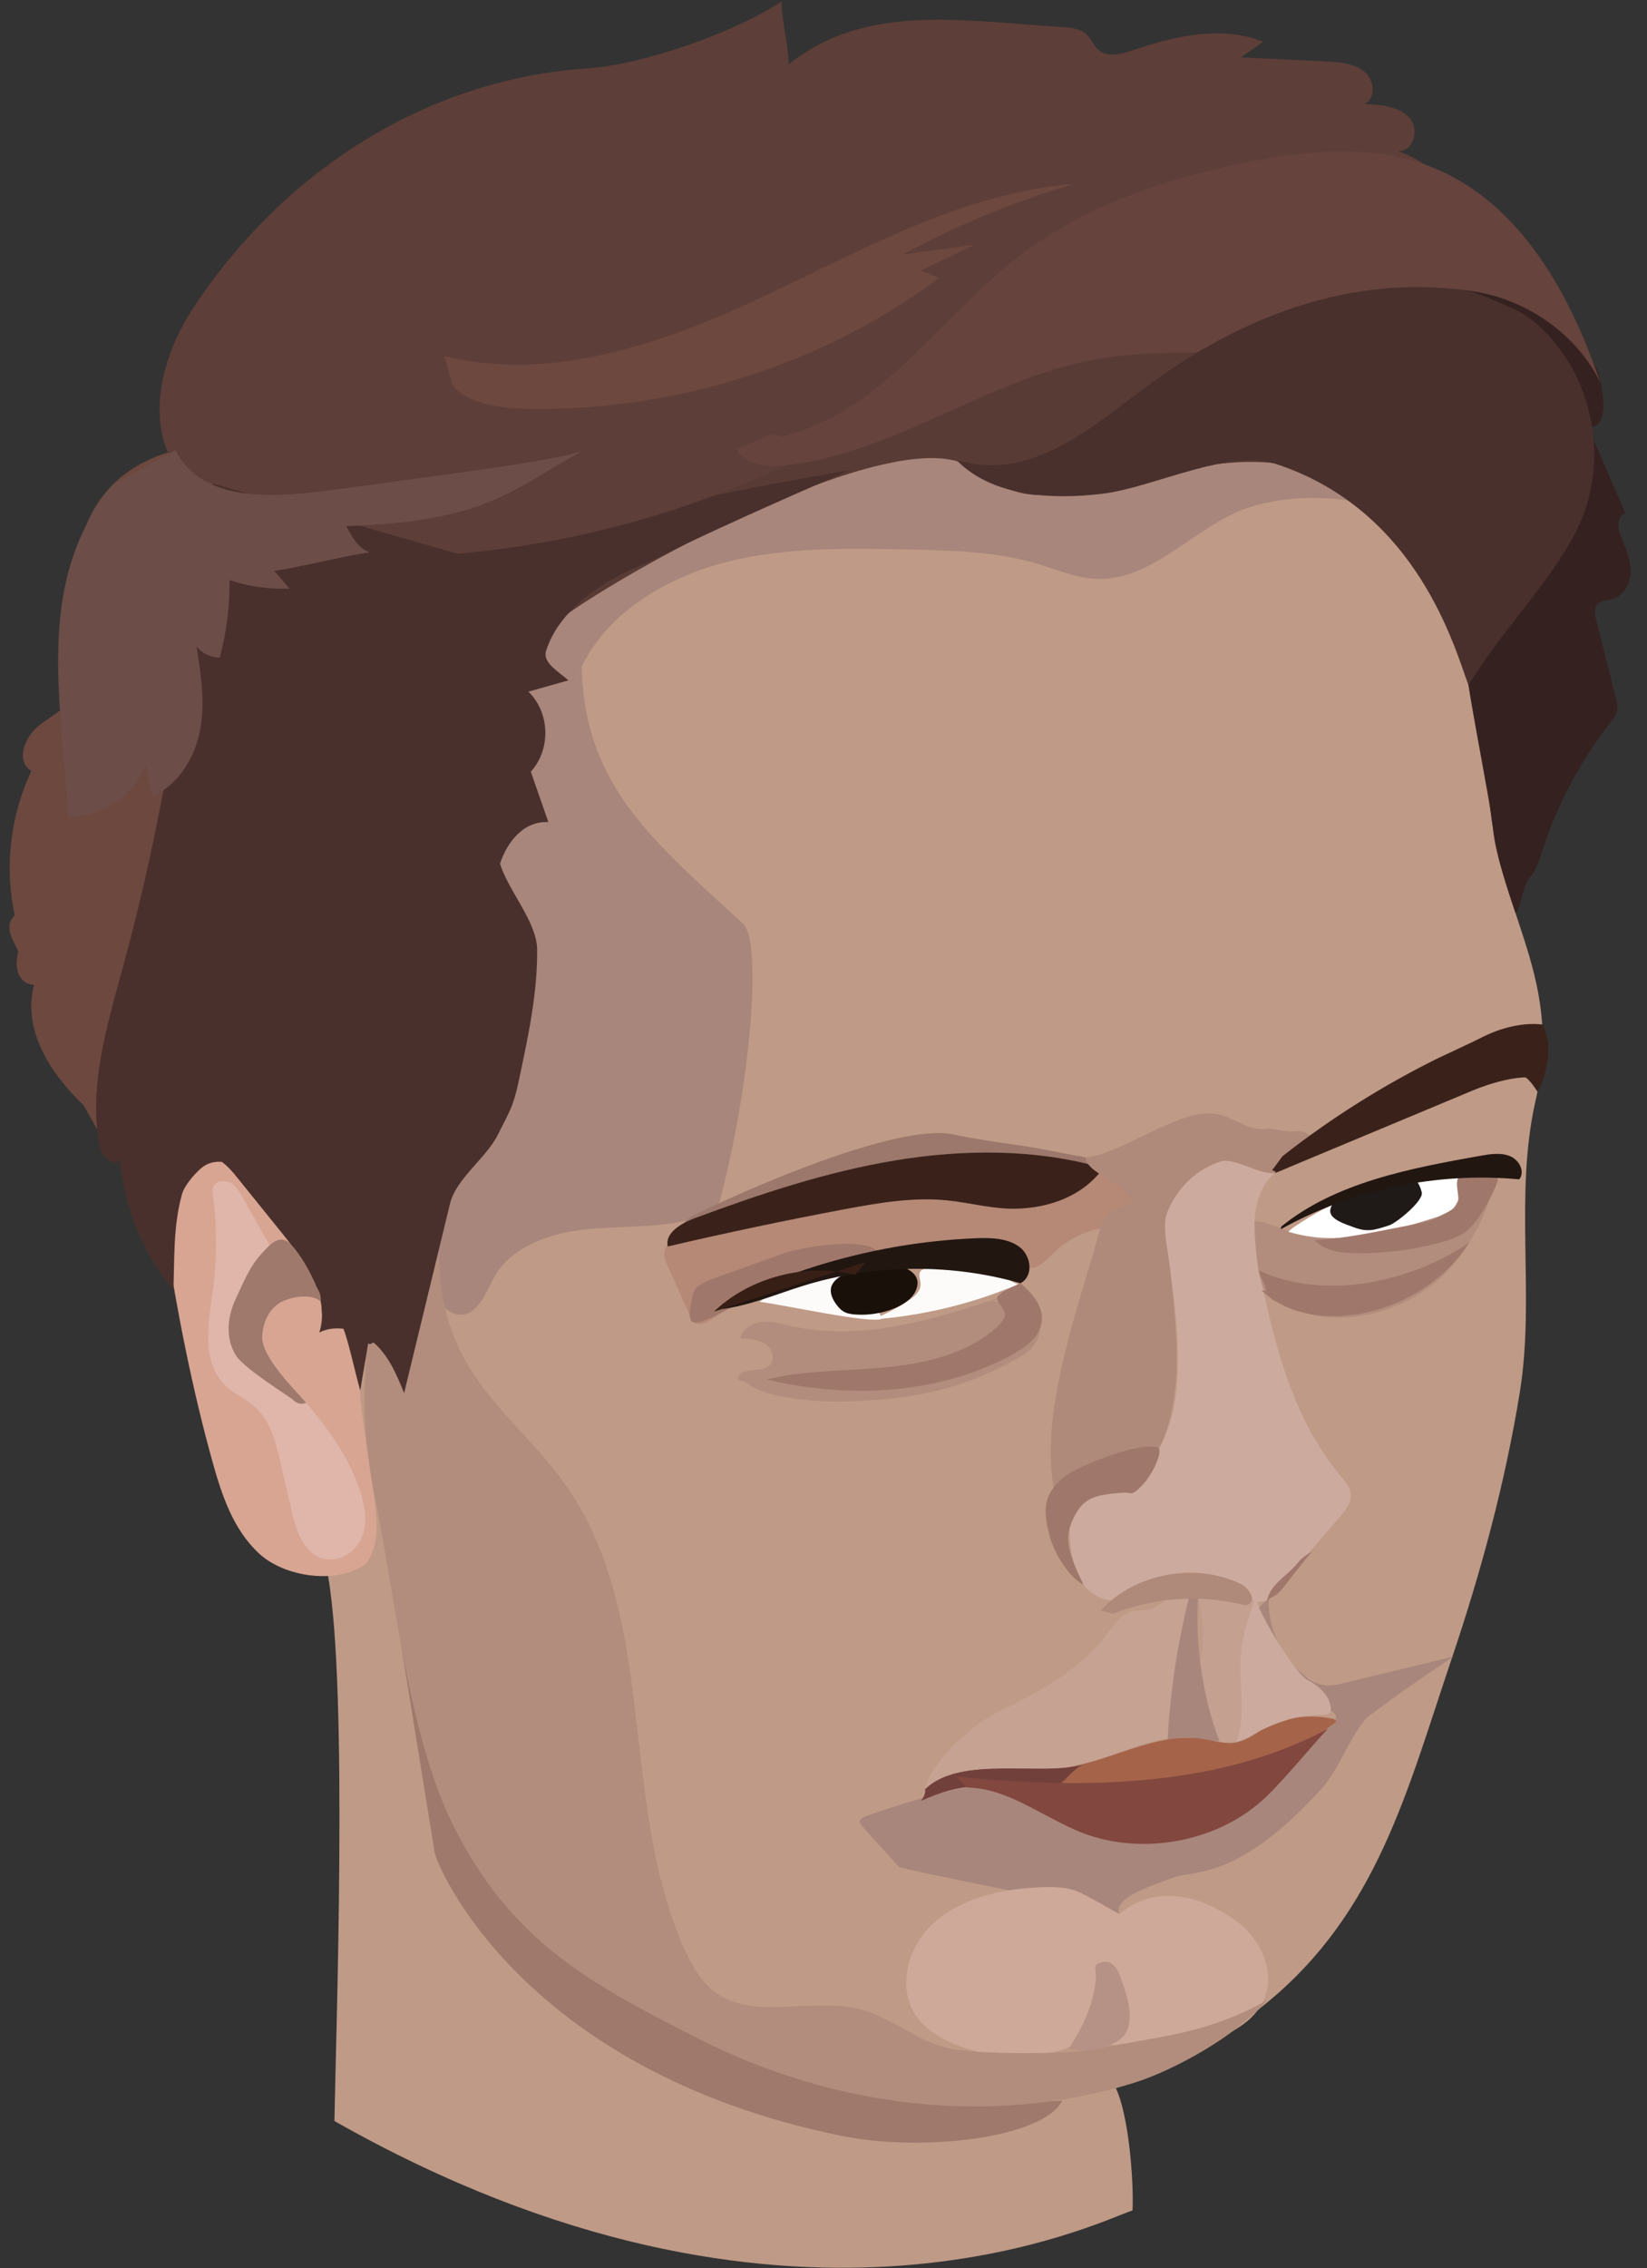 <svg xmlns="http://www.w3.org/2000/svg" width="85" height="117" viewBox="0 0 85 117">
    <rect x="0" y="0" width="85" height="117" fill="#333333" stroke="none"/>
    <g fill="none" fill-rule="evenodd">
        <path fill="#BF9A86" d="M71.891 27.504c1.899 4.017 4.796 9.1 4.661 13.465-.219 7.085 3.664 10.222 1.851 17.072-1.295 4.892-.358 10.08-1.343 15.034-.92 4.627-2.32 9.165-3.997 13.606-2.534 6.712-4.282 12.939-10.206 17.426-5.923 4.487-11.962 6.13-19.517 3.036-2.538-1.04-6.763-3.018-9.09-4.421-1.852-1.116-4.493-2.95-6.376-4.02-5.41-3.074-7.623-9.266-9.176-15.001-1.207-4.458-2.057-10.372-.843-13.604 1.044-2.777 2.751-5.292 3.933-8.021 2.106-4.864 2.003-10.276 1.802-15.511-.115-2.97-.23-6.052.995-8.8.942-2.11 2.612-3.865 4.392-5.437 3.737-3.3 8.17-6.015 13.12-7.31 4.95-1.297 10.446-1.082 14.99 1.137.795.388 1.605.847 2.504.85.667.002 1.302-.25 1.912-.505 3.092-1.295 7.286-2.574 9.373-.094" transform="rotate(-2 42.8 33.204)"/>
        <path fill="#BF9A86" d="M14.615 108.475c.22-4.308 1.488-22.176.653-28.11.088-.94-2.367-2.588-1.697-3.641 1.258-1.978 4.14-7.96 4.093-10.256.756 2.991-.523 9.277.234 12.268.857 3.39 1.535 7.196 3.186 10.318 1.453 2.745 3.481 5.197 5.734 7.421 7.497 7.406 17.307 12.984 28.16 11.709.629 1.456.761 4.882.641 6.336-1.763.496-18.054 8.043-41.004-6.045" transform="rotate(-2 42.8 33.204)"/>
        <path fill="#A8867B" d="M75.922 31.037c-.954-3.911-7.992-5.462-11.937-3.852-2.5 1.02-4.582 3.364-7.297 3.16-1.052-.078-2.015-.548-3.007-.884-2.058-.7-4.281-.833-6.47-.96-3.213-.187-6.483-.37-9.62.323-3.136.694-6.177 2.405-7.597 5.108-1.558 2.966-1.157 6.948-3.883 9.056-1.38-2.851-.939-6.15-.47-9.254.304-2.013.656-4.133 2.018-5.721 1.24-1.447 3.137-2.236 4.957-2.972 4.21-1.703 8.536-3.432 13.115-3.641 3.789-.173 7.566.709 11.352.487 2.15-.126 4.286-.606 6.434-.471 5.104.32 12.198 4.849 12.405 9.62" transform="rotate(-2 42.8 33.204)"/>
        <path fill="#FCFBFA" d="M50.718 66.813c-2.205.773-4.54 1.216-6.89 1.31.64-.242 1.257-.541 1.838-.892.33-.2.68-.47.688-.836.005-.239-.132-.516.04-.694.126-.13.343-.075.53-.093 1.31-.127 2.312.475 3.39.421.399-.02.595.404 1.118.551" transform="rotate(-2 42.8 33.204)"/>
        <path fill="#593B35" d="M50.138 24.203c2.526.342.34 3.064 9.897.928 2.851-.638 5.791-.876 8.48.2 1.795.719 3.223 2.068 4.336 3.564 3.066 4.125 3.926 9.296 4.704 14.269L79.6 34.81c.477-1.95.955-3.902 1.213-5.885.343-2.633.294-5.309-.143-7.927-.417-2.493-1.534-5.29-4.106-6.064-1.871-.563-3.881.152-5.718.818-4.086 1.48-8.419 2.78-12.77 2.334-1.452-.149-2.883-.492-4.345-.514-1.732-.026-3.434.398-5.109.82-4.109 1.033-8.378 2.145-11.569 4.78-1.188.98-2.212 2.162-3.586 2.9-1.419.761-3.112.993-4.51 1.788-3.183 1.812-3.833 5.792-4.156 9.254.266-3.284 3.63-5.485 6.66-7.18 5.445-3.046 15.34-7.455 18.677-5.73" transform="rotate(-2 42.8 33.204)"/>
        <path fill="#C4A090" d="M60.112 83.238c.335 1.271.236 2.639-.278 3.86-.401.952-1.054 1.84-1.155 2.857-.012.123-.01.26.081.349.078.074.197.092.308.103 1.023.106 1.544.447 2.56.289 1.157-.18 2.794-.895 3.908-1.242.406-.126.85-.281 1.052-.634.233-.407-.189-.807-.521-1.146-.333-.34-.73-.412-1.122-.688-.827-.582-1.241-1.712-1.453-2.659-.074-.331-.113-.692-.35-.948-.609-.653-1.963-.696-2.931-1.094" transform="rotate(-2 42.8 33.204)"/>
        <path fill="#9E796C" d="M18.922 84.157c.286 2.31 1.064 8.356 1.35 10.666.08.647 4.027 11.332 20.375 15.308 4.392 1.067 10.604.439 11.538-1.398-3.729.097-7.325-1.152-10.81-2.383-3.546-1.253-7.186-2.558-9.983-4.945-1.56-1.33-2.801-2.953-4.296-4.347-2.77-2.585-6.692-4.901-6.79-8.562" transform="rotate(-2 42.8 33.204)"/>
        <path fill="#A8867B" d="M42.254 93.974c.019-.141.187-.214.33-.26 1.442-.46 2.91-.845 4.397-1.152 1.33-.275 2.89-.435 3.895.42.245.209.428.454.563.722.147.107.273.201.362.26 2.078 1.369 4.74 2.013 7.157 1.254.665-.209 1.33-.502 2.03-.47.085.005.175.01.268.017.073-.068.147-.133.22-.196l3.355-2.85c.31-.347.588-.65.76-.814.48-.452.853-.675 1.273-1.176.074-.087.143-.19.136-.3-.012-.201-.25-.31-.45-.386-1.613-.621-2.912-1.916-3.47-3.46-.357-.988-.294-1.773.66-2.32-.095 1.458.526 2.942 1.654 3.951.294.264.637.503 1.038.574.354.064.717-.009 1.07-.08l5.66-1.162c-1.599 1.002-3.1 1.936-4.58 3.007-.975 1.03-1.47 2.555-2.487 3.602-4.485 4.612-6.79 3.928-7.742 4.269-.952.341-3.201.892-2.886 1.796-.764-.332-10.205-2.441-11.28-2.831l-1.81-2.146c-.066-.079-.136-.17-.123-.27" transform="rotate(-2 42.8 33.204)"/>
        <path fill="#352220" d="M72.014 11.935c2.873.945 5.628 2.198 8.193 3.728l-1.024.175c.882 1.71 1.884 2.538 3.29 3.91.547.535.677 1.763.686 2.505.009.74-.44 1.506-.925.92l1.863 4.745c-.432.088-.441.662-.313 1.057.199.61.477 1.212.482 1.85.005.638-.361 1.34-1.024 1.497-.245.058-.528.044-.715.202-.236.198-.193.546-.13.835l.876 4.066c.045.21.09.427.04.637-.054.233-.219.428-.376.617-1.644 1.976-2.926 4.213-3.773 6.585-.16.448-.316.919-.67 1.258-.352.338-.683 2.212-.815 1.707-.108-.413-.897-2.785-.982-4.32-.08-1.43-1.18-7.723-1.161-9.22.02-1.459 2.156-3.413 2.099-4.87-.103-2.58.98-5.22.225-7.702-.725-2.383-2.96-4.035-4.67-5.928-1.46-1.616-2.585-3.494-3.299-5.502.627.465 1.383.777 2.174.898" transform="rotate(-2 42.8 33.204)"/>
        <path fill="#161210" d="M37.121 14.86c.334 0 .335-.509 0-.509-.334 0-.334.51 0 .51M37.396 18.379c.334 0 .335-.51 0-.51-.334 0-.335.51 0 .51" transform="rotate(-2 42.8 33.204)"/>
        <path fill="#A8867B" d="M29.994 33.932c-.107 6.12 3.348 9.117 7.852 13.55.977.96.098 8.41-1.741 14.385-.168.543-.967.672-1.558.795-1.79.373-3.655.16-5.482.307-1.827.147-3.793.785-4.684 2.283-.487.819-.957 2.031-1.942 1.866-.37-.062-.66-.331-.884-.613-1.64-2.062-.915-5.016.337-7.312 1.252-2.296 2.994-4.478 3.272-7.039.205-1.897-.426-3.771-.714-5.657-.287-1.886-.727-4.662.707-6.023.713-.677.85.487 1.62-.132 1.73-1.392 2.25-4.581 3.217-6.41" transform="rotate(-2 42.8 33.204)"/>
        <path fill="#B58976" d="M58.37 62.229c-2.367-1.514-5.293-2.123-8.167-2.183-2.874-.06-5.73.395-8.565.849-2.83.453-5.819.974-7.978 2.746-.204.168-.41.363-.462.612-.05.23.04.464.13.683l1.079 2.672c.053.132.112.27.232.356.275.194.66 0 .946-.183 4.045-2.59 9.154-3.115 14.029-3.564.688-.063 1.57-.023 1.819.579.111.27.06.609.272.82.4.396 1.053-.102 1.456-.498.674-.664 1.584-1.118 2.55-1.271.551-.087 1.123-.081 1.655-.243.532-.162 1.041-.555 1.086-1.076" transform="rotate(-2 42.8 33.204)"/>
        <path fill="#FCFBFA" d="M43.305 65.71c-1.396-.168-4.232.419-5.279 1.3 1.3.205 5.71 1.354 6.277 1.089" transform="rotate(-2 42.8 33.204)"/>
        <path fill="#1A100A" d="M44.45 65.074l.726.273c.418.157.888.368 1 .775.047.17.02.353-.048.518-.19.463-.676.765-1.17.947-.641.236-1.345.321-2.028.247-.206-.023-.416-.062-.589-.168-.145-.09-.254-.222-.35-.357-.21-.296-.369-.671-.226-1.001.102-.234.335-.394.566-.527.572-.328 1.197-.574 1.847-.727.134-.031.295-.052.394.037M19.686 70.12l-3.621-4.172M19.87 69.94l-3.622-4.172c-.217-.25-.582.112-.367.36l3.622 4.172c.217.25.582-.112.367-.36" transform="rotate(-2 42.8 33.204)"/>
        <path fill="#CEA999" d="M55.467 99.22c1.887-1.455 4.137-.902 6.01.558 1.307 1.018 2.016 2.85 1.22 4.26-.64 1.134-2.024 1.702-3.34 2.063-1.353.371-2.863.6-4.124.02-.377-.174-.731-.42-1.149-.472-.51-.065-1.002.171-1.483.346-1.8.652-3.868.471-5.624-.264-.814-.34-1.594-.813-2.088-1.505-1.093-1.53-.418-3.75 1.08-4.955 1.497-1.205 3.575-1.572 5.548-1.576.677-.002 1.38.04 1.972.345.443.228 1.556.919 1.978 1.18" transform="rotate(-2 42.8 33.204)"/>
        <path fill="#C6A293" d="M59.842 83.9c-.478 1.98-.8 4.308-.872 6.336-1.676-.08-3.438.857-5.075 1.21-2.538.548-5.622 1-8.224.994.33-1.41 2.57-3.28 3.971-3.891 2.113-.921 4.246-1.999 5.656-3.734.41-.506.837-1.112 1.51-1.198.222-.029.45.005.67-.028.362-.056.661-.283.96-.482.297-.199.645-.385 1.007-.338.362.046.675.442.485.735" transform="rotate(-2 42.8 33.204)"/>
        <path fill="#B28D7D" d="M22.722 59.737c-1.621 3.186-1.53 7.08.24 10.187 1.241 2.18 3.211 3.921 4.615 6.014 4.747 7.078 2.212 16.552 5.421 24.351.357.867.81 1.74 1.594 2.312 1.97 1.438 4.916.352 7.305 1.05 1.599.466 2.837 1.708 4.441 2.16 1.389.391 6.242.569 7.67.322 3.133-.542 5.67-.514 8.946-2.217-1.67 1.817-5.016 3.49-7.074 4.042-7.544 2.027-15.591.656-22.332-3.065-5.62-3.102-9.57-5.433-12.326-11.564-2.101-4.677-2.593-12.16-3.368-16.758-1.19-7.054.137-13.064 5.444-18.21" transform="rotate(-2 42.8 33.204)"/>
        <path fill="#6D483F" d="M10.249 21.857c4.953 3.321 10.931 5.298 17.028 5.63-1.67.604-3.508.793-5.275.542.553 1.698 1.585 3.257 2.964 4.477-1.036.429-2.154.683-3.285.746l1.613 2.68-3.352.301.768 1.865c-1.236.166-.79 1.944-.023 2.861l-3.564-.19 1.876 5.626c-1.23-.005-2.456-.289-3.545-.819.012.799-.176 1.6-.543 2.323l-2.39-1.323c-1.266 2.724-2.333 5.528-3.193 8.386-1.842.65-3.414 1.949-4.327 3.578l-1.494-2.883c-1.699-1.736-3.023-4.03-2.34-6.299-.704-.06-1.032-.753-.763-1.69.067-.232-.863-1.263-.105-1.929-.455-2.496-.059-5.125 1.117-7.413-.809-.518-.303-1.749.467-2.32.771-.571 1.8-.99 2.098-1.866.155-.453.073-.942.023-1.415-.476-4.537-.102-10.348 7.094-10.925" transform="rotate(-2 42.8 33.204)"/>
        <path fill="#D8A593" d="M17.591 66.658c-.235-.35-.107.04-.436.319-.158.133-.252.325-.422.445-.36.256-.911.071-1.181-.265-.27-.337-.018-1.056-.108-1.469-.42-1.914-1.762-3.375-2.769-5.086-.694-1.18-1.727-2.534-3.162-2.38-.948.1-1.682.891-1.952 1.746-.271.855-.173 1.768-.065 2.653.478 3.924 1.096 7.837 2.028 11.688.415 1.713.937 3.49 2.222 4.77 1.287 1.279 3.998 1.764 5.513.716 1.022-1.339.49-3.264.315-5.313-.062-.731-.413-3.19-.284-3.913.119-.665-.028-1.345.022-2.017.05-.672-.334-1.875.352-2.084" transform="rotate(-2 42.8 33.204)"/>
        <path fill="#49302C" d="M5.799 48.556c2.16-6.956 3.64-14.094 4.413-21.296.192-1.784.69-3.983 2.548-4.439 1.482-.364 2.905.674 3.882 1.792 5.215 1.012 10.545 1.521 15.876 1.513l-.06.084c.416-.094.835-.18 1.252-.262 2.416-.474 8.052-1.342 10.496-1.658-3.805 1.484-8.086 3.227-10.726 4.45 0 0-4.255 1.303-5.304 4.338-.206.599.635 1.096 1.103 1.547l-2.086.51c1.077 1.123 1.068 3.012-.019 4.132l.815 2.63c-1.238-.113-2.145.897-2.569 2.055.36 1.383 1.798 3.07 1.76 4.493-.058 2.211-.598 4.385-1.135 6.54-.122.491-.245.985-.445 1.454-.21.497-.504.96-.756 1.44-.623 1.191-2.257 2.225-2.615 3.507l-2.709 9.687c-.338-.928-.696-1.886-1.415-2.6-.167-.165-.143.099-.351-.026-.113.624-.377 1.794-.49 2.418-.199-.76-.496-2.472-.756-3.217-.426-.07-.86-.034-1.253.148.634-1.785-.576-3.634-1.73-5.17l-2.327-3.1c-.182-.241-.406-.494-.655-.7-.392-.051-.773.029-1.108.303-.361.297-.878.86-1.013 1.29-.518 1.648-.491 3.233-.618 4.944-1.53-2.01-2.417-4.44-2.522-6.908-.085.517-.918-.018-1.004-.535-.524-3.143.57-6.304 1.521-9.364" transform="rotate(-2 42.8 33.204)"/>
        <path fill="#A8867B" d="M60.211 82.285c-.428 2.54-.12 5.765.741 8.203-.884 0-1.37-.446-2.676-.158.23-2.619.73-5.217 1.49-7.749" transform="rotate(-2 42.8 33.204)"/>
        <path fill="#5E3E38" d="M9.655 23.302c-1.838-2.518-.85-6.03.96-8.578C15.346 8.066 22.82 3.376 31.365 3.11 34.264 3.02 39.08 1.504 41.5 0c-.077.76.311 2.517.234 3.277 4.09-3.052 9.01-1.944 14.209-1.44.437.042.908.114 1.211.41.256.25.347.622.62.855.467.4 1.205.224 1.808.04 2.175-.662 4.626-1.107 6.682-.182l-1.189.76 4.344.36c.704.059 1.462.138 1.987.58.524.44.602 1.38-.026 1.685.822.068 1.73.177 2.264.763.534.586.213 1.77-.611 1.73 1.242.469 2.271 1.407 2.801 2.555-3.728-.638-7.563-1.275-11.288-.596-6.24 1.138-11 5.688-16.198 9.117-7.18 4.737-15.806 7.539-24.574 7.982" transform="rotate(-2 42.8 33.204)"/>
        <path fill="#6D483F" d="M23.465 17.686c5.483 1.565 11.396-.279 16.616-2.522 5.22-2.244 10.442-4.961 16.175-5.224-3.107.798-6.12 1.919-8.965 3.335l3.713-.374-2.827 1.243.957.39c-6.13 4.266-13.893 6.436-21.512 6.013-1.386-.077-2.915-.309-3.781-1.32" transform="rotate(-2 42.8 33.204)"/>
        <path fill="#6D4D48" d="M9.425 22.05c1.292 2.792 4.992 2.645 8.237 2.314 5.849-.595 10.629-1.005 12.7-1.515-3.567 1.772-4.957 3.455-12.26 3.421.344.776.68 1.206 1.15 1.395-1.511.175-3.436.613-4.946.787l.752.94c-1.053.006-2.106-.18-3.081-.547-.028 1.346-.246 2.69-.647 3.985-.467-.026-.914-.265-1.174-.628.177 1.423.352 2.875.046 4.28-.306 1.406-1.179 2.783-2.578 3.377l-.3-1.676c-.598 1.547-2.331 2.647-4.09 2.597-.143-6.221-1.32-12.19 2.87-17.043" transform="rotate(-2 42.8 33.204)"/>
        <path fill="#66433D" d="M40.722 22.436c5.173-1.02 8.305-5.811 12.497-8.826 3.453-2.483 7.728-3.782 12.017-4.479 2.968-.482 6.11-.68 8.906.353 4.936 1.824 7.457 6.901 8.906 11.67-1.03-2.334-3.262-4.172-5.872-4.837-2.61-.666-5.54-.144-7.71 1.374l1.01.812c-4.394 1.02-9.056-.135-13.526.538-5.56.836-10.394 4.43-16.004 4.888-.988.08-2.212-.073-2.582-.93.62-.238 1.24-.474 1.859-.71" transform="rotate(-2 42.8 33.204)"/>
        <path fill="#49302C" d="M50.611 24.198c3.61.675 6.723-2.185 9.743-4.164 4.7-3.08 10.14-4.85 15.781-3.918.713.118 2.016.793 2.651 1.115.68.345 1.237.868 1.714 1.435 2.361 2.81 2.772 6.93 1.008 10.112-1.444 2.603-4.27 5.271-5.813 7.728-.631-1.877-2.272-9.054-9.472-11.74-2.491-.93-6.379.966-9.054 1.2-2.674.233-5.697-.073-7.45-1.965" transform="rotate(-2 42.8 33.204)"/>
        <path fill="#9B786B" d="M55.114 61.314c-.757.707-1.874.986-2.943.987-1.069 0-2.116-.246-3.162-.45-3.017-.593-11.004.57-13.901 1.57-.31.108-.713.208-.923-.028-.3-.335.194-.783.616-.974 2.624-1.192 10.668-4.404 13.515-3.69 1.536.386 3.056.605 4.099.82.58.12 2.1.478 2.68.6.58.12 1.23.479.719.789" transform="rotate(-2 42.8 33.204)"/>
        <path fill="#3A221A" d="M55.985 60.73c-3.405-1.112-7.12-1.231-10.7-.769-3.578.463-7.048 1.487-10.455 2.618-.718.239-1.587.712-1.447 1.41 3.046-.6 6.107-1.133 9.179-1.6 1.76-.266 3.556-.512 5.319-.272 1.154.157 2.278.52 3.445.55 1.831.045 3.583-.55 4.66-1.937" transform="rotate(-2 42.8 33.204)"/>
        <path fill="#A0786B" d="M40.788 65.582l-4.002 1.563c-.436.17-1.68.878-2.147.819-.468-.06-.14-.983-.064-1.418.079-.442.605-.662 1.059-.808l3.612-1.156c1.025-.328 4.144-.736 4.894-.01-.044.378-2.298.812-2.7.753" transform="rotate(-2 42.8 33.204)"/>
        <path fill="#AF8979" d="M52.874 77.268c-.408-2.563.326-5.46 1.06-7.962.466-1.59 1.542-4.556 1.858-5.724l.29-.39c.476-.549 4.112-1.342 3.886-1.16-.59.477-.867 1.48-.842 2.013.202 4.234.825 7.568-.55 10.851-.252.6-.675.816-1.325 1.034-.314.106-.655.11-.988.113l-1.308.014c-.696.301-1.385.909-2.08 1.21" transform="rotate(-2 42.8 33.204)"/>
        <path fill="#CCAA9E" d="M64.817 61.307c-1.666 1.312-1.135 4.194-.766 6.196.616 3.338 1.472 6.748 3.594 9.492.243.314.513.648.518 1.036.006.429-.312.796-.613 1.121l-3.53 3.814c-.154.166-.322.34-.549.394-.271.065-.548-.058-.8-.174-1.747-.81-3.859-1.408-5.61-.593-.313.146-.609.336-.949.411-.721.161-1.48-.247-1.888-.822-.408-.576-.532-1.286-.594-1.975-.062-.691-.052-1.449.403-2 .52-.631 1.445-.793 2.225-1.117 2.218-.922 3.018-3.305 3.188-5.563.171-2.258-.079-4.499-.333-6.749-.065-.581-.105-1.186.11-1.736.347-.891.802-1.578 1.67-2.071.244-.139.872-.5 1.154-.468.778.087 1.925.698 2.77.804" transform="rotate(-2 42.8 33.204)"/>
        <path fill="#B28D7D" d="M76.192 61.941c-.478 1.934-1.699 4.106-3.363 5.344-1.665 1.238-3.892 1.848-5.978 1.478-.552-.098-1.653-.692-2.19-.841-.998-.277-.952-2.66-.968-4.187.737.06 1.898.708 2.62.858.529.11.89.254 1.425.163 1.072-.184 1.922-.474 2.994-.658.997-.17 2.079-.386 2.726-1.116.25-.282.414-.622.645-.917.232-.296.642-.408 1.005-.274.408.15 1.183-.204 1.084.15" transform="rotate(-2 42.8 33.204)"/>
        <path fill="#FFF" d="M65.624 64.175c2.275-1.459 4.943-2.376 7.685-2.643.279-.027.596-.036.8.144.304.27.288.731.21 1.117-.044.218-.202.456-.338.639-.163.22-.46.31-.737.387-1.278.352-2.563.706-3.884.861-1.322.156-2.693.105-3.938-.332" transform="rotate(-2 42.8 33.204)"/>
        <path fill="#B28D7D" d="M49.999 67.424c.975-.158 2.258.121 2.417 1.033.14.793-.274 1.448-1.026 1.844-3.064 1.613-5.603 2.021-9.116 1.997-1.332-.01-4.028-.257-5.01-1.095-.271-.232-.635-.114-.447-.41.29-.456 1.126-.13 1.567-.464.356-.269.234-.842-.12-1.111-.353-.27-.838-.319-1.293-.357.08-.474.62-.78 1.132-.813.512-.033 1.01.135 1.504.265 3.685.968 7.597-.135 11.25-1.23" transform="rotate(-2 42.8 33.204)"/>
        <path fill="#B59285" d="M52.601 106.083c.794-1.1 1.366-2.237 1.546-3.54.06-.435-.189-.733.264-.854.567-.152.821.233.997.758.366 1.09.809 2.678-.223 3.297-.915.55-1.836.467-2.584.339" transform="rotate(-2 42.8 33.204)"/>
        <path fill="#E0B6AA" d="M13.115 63.54c-1.478 1.123-1.966 3.24-1.11 4.824.284.527.692.986 1.093 1.442 1.685 1.918 3.356 3.953 4.008 6.358.197.728.292 1.518-.005 2.217-.298.7-1.088 1.26-1.88 1.122-1.08-.189-1.487-1.407-1.685-2.417l-.53-2.718c-.205-1.044-.447-2.157-1.255-2.902-.416-.383-.954-.638-1.361-1.029-1.3-1.247-.85-3.273-.552-4.994.28-1.625.341-3.283.18-4.92-.015-.152-.03-.313.04-.451.144-.283.59-.32.875-.156.284.165.444.461.59.742l1.705 3.289" transform="rotate(-2 42.8 33.204)"/>
        <path fill="#AF8979" d="M55.07 83.534c1.774-1.851 4.974-2.337 7.274-1.105.439.235.792.937.305 1.068-.129.034-.265-.003-.392-.038-2.145-.582-4.496-.485-6.582.27" transform="rotate(-2 42.8 33.204)"/>
        <path fill="#A5644A" d="M66.895 89.55c-1.452-.356-2.844-.166-4.054.604-.309.196-.652.353-1.017.417-.569.1-1.137-.117-1.703-.228-2.426-.476-4.79.99-7.259 1.237-2.13.212-4.407-.478-6.363.342 3.458.358 6.94.528 10.42.507 1.467-.009 2.943-.052 4.384-.313 2.179-.394 3.976-1.137 5.71-2.433" transform="rotate(-2 42.8 33.204)"/>
        <path fill="#72403B" d="M45.67 92.44c.063.177-.108.43-.217.586 4.136-1.734 5.97.498 6.56.523-.039-.441.247-.865.624-1.135s.807-.827 1.258-.968c-2.09.543-6.37-.726-8.224.994" transform="rotate(-2 42.8 33.204)"/>
        <path fill="#82473F" d="M47.828 92.418c2.16.112 3.864 1.674 5.824 2.524 3.136 1.36 7.146.722 9.635-1.532 1.15-1.041 2.748-2.894 3.304-3.384-5.801 2.875-12.793 2.684-19.282 1.816" transform="rotate(-2 42.8 33.204)"/>
        <path fill="#A0786B" d="M76.307 62.11c-.262.643-.609 1.255-1.032 1.818-.218.29-.461.572-.771.778-.372.246-.818.37-1.26.473-1.397.321-2.841.458-4.277.404-.813-.03-1.71-.163-2.22-.752 1.81-.044 3.318-.36 5.109-.625.447-.065.902-.141 1.3-.344.397-.203 1.033-.395 1.081-.815.053-.462-.206-1.03.172-1.334.503-.403 1.245.32 1.892.185" transform="rotate(-2 42.8 33.204)"/>
        <path fill="#AF8979" d="M55.095 60.148c1.893-.095 4.98-2.412 6.82-2 1.053.236 1.513.938 2.594.86.38-.027 1.018.215 1.398.171.38-.043.849.14.872.496.014.202-.122.384-.251.547-.364.46-1.17 1.056-1.78 1.075-.642.02-1.54-.568-2.17-.68-.38-.067-.404-.062-.766.064-1.985.694-3.043 2.635-3.085 4.612-1.349-.578-.753-2.295-1.687-3.371-.475-.546-1.958-1.07-1.945-1.774" transform="rotate(-2 42.8 33.204)"/>
        <path fill="#1F1A18" d="M71.877 61.551c.228.406.4.554.491 1.004.092.45-1.383 1.544-1.726 1.64-.783.22-1.121.339-1.868.03-.414-.171-1.153-.426-1.16-.85-.01-.543.947-.931 1.488-1.136.839-.317 1.936-.37 2.775-.688" transform="rotate(-2 42.8 33.204)"/>
        <path fill="#9E796C" d="M12.564 63.484c-.775.735-1.077 1.503-1.56 2.43-.482.927-.613 2.077-.058 2.966.417.668 2.743 2.236 2.816 2.322.306.363.686.198.686.198-.52-.677-2.229-2.414-2.145-3.502.049-.624.315-1.265.856-1.636.54-.37 1.775-.526 2.222-.061.063-.513-.195-.649-.428-1.327-.14-.405-.84-1.66-1.24-1.866-.398-.207-.764.08-1.149.476" transform="rotate(-2 42.8 33.204)"/>
        <path fill="#3A221A" d="M64.754 61.071l.502-.632c2.539-1.855 5.29-3.457 8.191-4.768.305-.137 1.811-.762 2.248-.97.856-.41 2.072-.756 3.22-.577.257.648.46 1.854-.283 2.771-.983-.255-2.507.146-3.455.504l-10.36 3.908c.207-.148-.27-.09-.063-.236" transform="rotate(-2 42.8 33.204)"/>
        <path fill="#A0786B" d="M58.363 75.268c-.949-.444-4.065.792-4.64 1.118-.577.326-1.07.821-1.249 1.427-.17.578-.046 1.19.08 1.777.178.833.89 2.156 1.67 2.592-.41-.929-.972-2.144-.577-3.08.556-1.32 1.095-1.565 2.845-1.598.141-.002.28.06.419.036.16-.027.477-.349.588-.461.348-.356.981-1.342.864-1.81M51.508 66.519c.804.745 1.392 1.594.81 2.588-.306.523-1.066.945-1.635 1.214-3.798 1.8-8.384 1.832-12.456.7 2.043-.417 4.162-.286 6.248-.416 2.086-.13 4.272-.58 5.797-1.92.207-.182.413-.418.374-.68-.026-.174-.407-.601-.374-.774.054-.285 1.236-.712 1.236-.712M63.932 67.314c2.442 2.578 8.18 1.706 10.798-2.086-3.137 1.973-7.597 2.743-10.89 1.064.022.347.311.72.333 1.066" transform="rotate(-2 42.8 33.204)"/>
        <path fill="#221611" d="M65.059 64.07c2.876-2.175 6.723-2.77 10.379-3.29.52-.074 1.076-.143 1.548.07.472.214.766.831.433 1.212-4.226-.542-8.636.22-12.382 2.141M36.087 67.07c4.074-1.898 8.614-2.915 13.16-2.95.795-.006 1.657.04 2.263.517.606.477.704 1.54-.002 1.882-3.573-1.157-7.533-1.252-11.173-.269-1.425.385-2.815.932-4.29 1.066" transform="rotate(-2 42.8 33.204)"/>
        <path fill="#A0786B" d="M66.072 80.878c-.78.405-.598.466-1.185.971-.542.467-1.103.822-1.246 1.548.148-.26.397-.241.612-.44.31-.285.565-.65.843-.97.518-.596.512-.627.976-1.109" transform="rotate(-2 42.8 33.204)"/>
        <path fill="#381F15" d="M42.994 65.78c-2.523-.71-5.437-.055-7.346 1.651l7.917-2.29" transform="rotate(-2 42.8 33.204)"/>
        <path fill="#3A221A" d="M75.989 57.066c.595-.236 1.055-.354 1.507-.398.452-.045.785.524 1.023.905.336-.458.615-1.512.627-2.076.009-.434.063-.531-.153-.84-.03-.042-.142-.324-.142-.324-.044-.052-.124-.05-.192-.042-.535.067-1.029.308-1.51.546-.786.389-1.598.8-2.135 1.485-.38.485-1.287 1.325-1.838 1.611.784.087 2.03-.775 2.813-.867" transform="rotate(-2 42.8 33.204)"/>
        <path fill="#CCAA9E" d="M63.06 83.17c.21.96 1.948 3.98 2.513 4.302.565.32 1.11.813 1.175 1.458.008.084.007.173-.036.245-.091.155-.31.157-.49.146-1.814-.104-3.38.833-4.398 1.25.515-1.29.281-2.63.34-4.017.05-1.197.456-2.268.896-3.384" transform="rotate(-2 42.8 33.204)"/>
    </g>
</svg>
